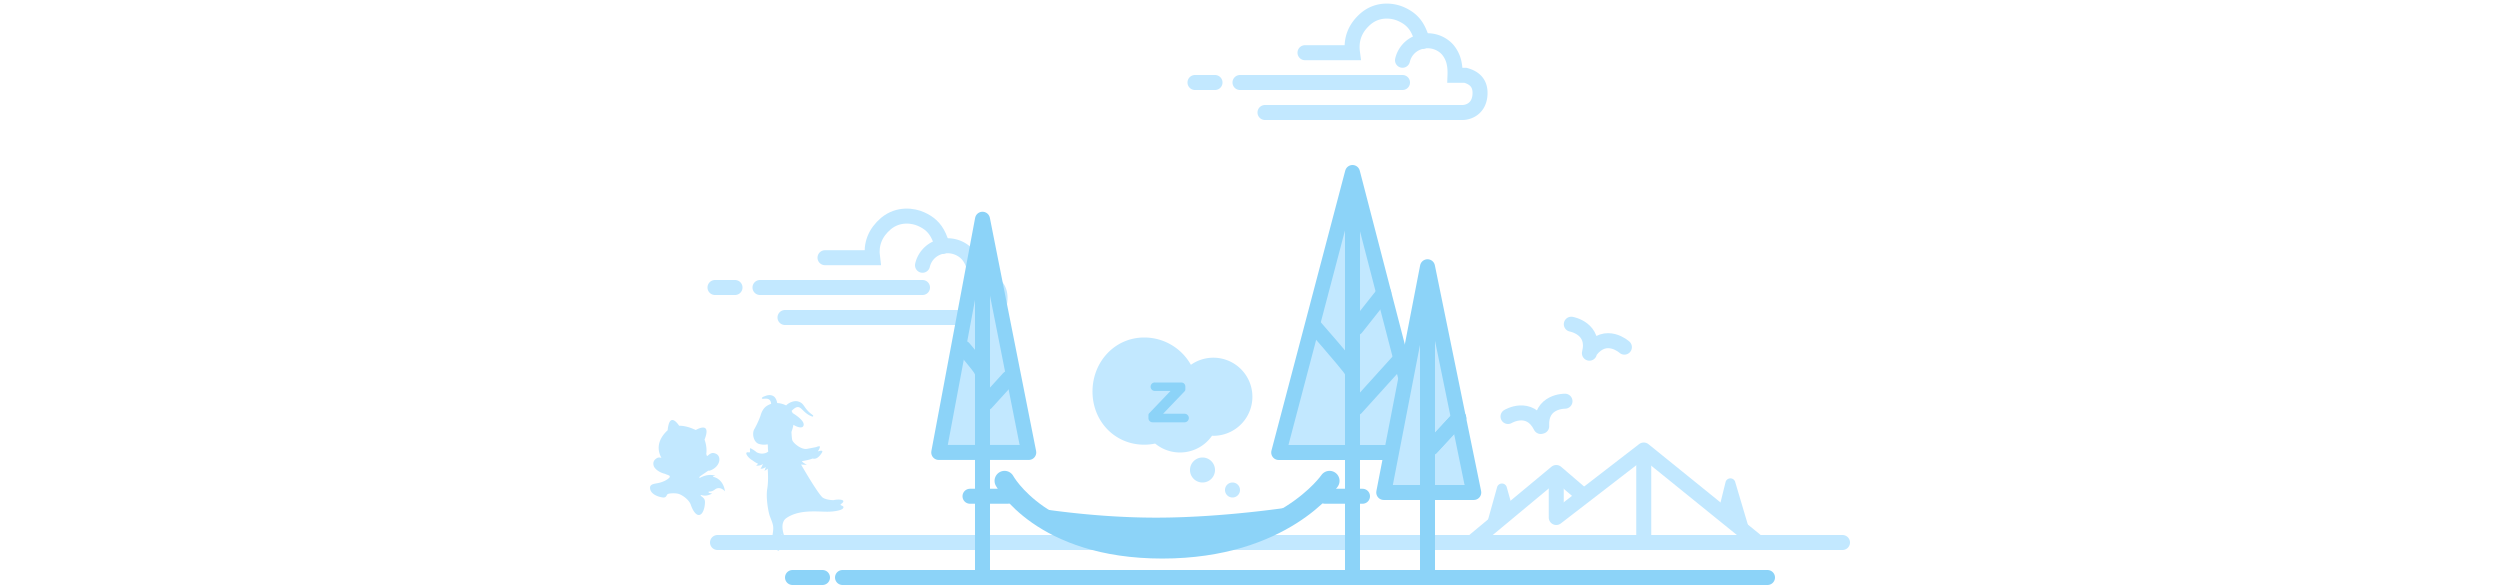 <svg width="500" xmlns="http://www.w3.org/2000/svg" fill="none" viewBox="0 0 240 117"><style>.a{stroke:#c2e8ff}.b{stroke-linecap:round}.c{stroke-linejoin:round}.d{stroke-width:3}.e{stroke:#8cd3f8}.f{fill:#8cd3f8}.g{fill:#c2e8ff}</style><g class="a b c d"><path d="m167.75 18 22.25-18 17.5 13.5" transform="matrix(-1 0 0 1 388.75 90)"/><path d="m185.25.5v17m-17.5-12v7.5c0-.13 0-2.6 0-7.5z" transform="translate(13.5 90)"/><path d="m151.5 9 5.25-4.5 16.25 13.5" transform="matrix(-1 0 0 1 338 90)"/></g><path d="M13.5 108.5h225" class="a b d"/><path d="M217.04 96.4l2.96 9.97-6.25-4.45 1.36-5.49a1 1 0 0 1 1.93-.04zM169.42 97.44l-2.53 9.06 5.61-4.95-1.15-4.11a1 1 0 0 0-1.93 0zM11.26 90.75c.1-.74.04-1.62-.29-2.66l-.06-.16C12.24 84.5 9.86 85.6 9.15 86a3.21 3.21 0 0 0-.38-.16s-1.44-.71-2.94-.69c-.55-.81-1.97-2.52-2.3.9-1.5 1.37-2.46 3.32-1.24 5.54-.26-.1-.56-.14-.84 0-.67.35-.93.9-.7 1.61.2.6 1.17 1.33 2.2 1.55a.3.3 0 0 0 .07.03c.19.1.49.18.78.31.08.03.13.1.15.2a.28.28 0 0 1-.07.23c-.51.55-1.46.92-2.16 1.07-.85.19-1.85.19-1.7 1.14C.2 99 1.98 99.45 2.64 99.5c.66.06.66-.53.9-.68.25-.16 1.42-.24 2.12-.06s2.13 1.12 2.5 2.2c.36 1.08 1.09 2.33 1.87 1.98.78-.34 1.03-2.12.95-2.73-.08-.64-.56-.77-.86-1.11 0-.02 0-.03.02-.05.12-.2.75.49 2.3-.35 0 0-.76-.07-.74-.29s.49.1 1.25-.49c.94-.72 1.79.05 2.04.35 0 0-.17-2.3-2.23-2.88-.35-.1-.14-.18.3-.23 0 0-1.3-.6-3.16.46l-.02.01.01-.17c.01-.07.05-.14.1-.18.56-.41 1.23-.84 1.66-1.15.14.02.27 0 .38-.03 1.2-.45 1.78-1.32 1.84-2.07.05-.8-.36-1.28-1.13-1.42-.48-.08-.9.25-1.16.51-.04.05-.1.06-.16.04s-.1-.07-.1-.14l-.07-.27zm25.06 11.55c-1.91.24-6.1-.7-9.04 1.31-1.52 1.05-.37 3.72-.37 3.72-.57-.34-.64-.6-.64-.6a5.85 5.85 0 0 0 .3.69s.67.63-.08 1.77c-.75 1.14-.9 1.01-.98.88-.07-.12-.11-.97-.3-.92-.18.04-.41.63-.64.59-.22-.04-.3-1.9-.15-2.58l.06.1c.04-.5.17-1 .17-1.62 0-.89-.4-1.6-.71-2.49-.3-.88-.79-3.63-.49-5.4s.08-4.05.08-4.05c-.15.26-.68.47-.68.47.15-.13.3-.78.3-.78-.62.5-1.07.31-1.07.31.28-.19.5-.95.5-.95-.39.45-1.35.38-1.35.38l.4-.38c-.36-.13-.8-.42-1.12-.67-.71-.38-1.38-1.22-1.23-1.5.15-.3.63.04.7-.17.09-.2-.1-.76.12-.76a5.9 5.9 0 0 1 1.23.8c.54.29 1.16.35 1.74.17.23-.07.42-.18.58-.32-.1-.58-.05-1.06-.1-1.4-.12-.1-.52.2-1.68-.09-1.15-.28-1.53-2.08-1.01-2.97s1.1-2.24 1.25-2.73c.14-.49.46-1.43 1.29-1.95.28-.18.56-.3.83-.39-.12-1.47-1.48-.92-1.76-1.02-.25-.1.04-.35.26-.42.27-.1 1.33-.66 2.13.03.28.25.5.74.58 1.25a4.41 4.41 0 0 1 1.79.48c.46-.52 1.53-1.01 2.3-.82 1.51.39 1.04 1.35 3.04 2.76.12.08.1.36-.15.27-2.3-.82-2.2-3.05-4.1-1.12l.23.47v-.02s2.82 1.64 2.06 2.66c-.3.4-1.2.12-1.92-.33-.1.51-.24 1-.4 1.43.04.66.08 1.3.16 1.61.15.6 1.83 2 2.97 1.77l1.81-.35c.33-.14.61-.2.7-.15.23.13-.37 1.02-.37 1.02s1.26-.46.82.25c-.76 1.23-1.44 1.3-1.84 1.16-.88.35-2.14.52-2.14.52.04.3.98.72.98.72-.45.04-1.17-.04-1.17-.04s3.54 6.16 4.4 6.66c.68.4 1.68.46 2.08.47.79-.2 1.9-.15 1.97.17.08.34-.56.6-.56.76s.9.21.49.72c-.41.5-2.3.63-2.3.63l.03-.01z" class="g"/><g class="a b d"><path d="M35 51.54h9.5c-.36-2.73.54-5 2.7-6.84 2.49-2.05 5.44-1.59 7.02-.88s2.76 1.67 3.58 3.5c.34.77.58 1.43.7 1.96"/><path d="M54.5 53.05a4.99 4.99 0 0 1 3.25-3.6 5.41 5.41 0 0 1 5.72 1.41 6.06 6.06 0 0 1 1.4 3c.12.64.16 1.37.13 2.2h2.08c1.94.52 2.91 1.67 2.93 3.46.02 3.19-2.31 3.98-3.51 3.98H27m-5-6h32.5m-41.5 0h4M131 10.54h9.5c-.36-2.73.54-5 2.7-6.84 2.49-2.05 5.44-1.59 7.02-.88s2.76 1.67 3.58 3.5c.34.77.58 1.43.7 1.96"/><path d="M150.5 12.05a4.99 4.99 0 0 1 3.25-3.6 5.41 5.41 0 0 1 5.72 1.41 6.06 6.06 0 0 1 1.4 3c.12.64.16 1.37.13 2.2h2.08c1.94.52 2.91 1.67 2.93 3.46.02 3.19-2.31 3.98-3.51 3.98H123m-5-6h32.5m-41.5 0h4"/></g><path d="M108 94a2.5 2.5 0 1 0 5 0 2.5 2.5 0 0 0-5 0zm8.5 2.5a1.5 1.5 0 1 1 0 3 1.5 1.5 0 0 1 0-3m-17.65-29c4 0 7.5 2.2 9.33 5.46a7.81 7.81 0 1 1 4.5 14.2l-.27-.02a7.8 7.8 0 0 1-11.38 1.57c-.7.15-1.43.23-2.18.23-5.91 0-10.35-4.71-10.35-10.63 0-5.92 4.44-10.81 10.35-10.81z" class="g"/><g class="f"><path d="M73.75 101.03s12.86 2.5 27.47 2.5c14.6 0 29.53-2.5 29.53-2.5s-6.14 3.79-9.3 4.98c-3.16 1.2-9.63 2.17-9.63 2.17s-6.39 1.72-9.57 1.79c-3.18.07-7.48-1.41-7.48-1.41L81.9 106zM100.97 76.5h5.3c.45 0 .8.36.8.8v.6a.5.5 0 0 1-.13.34l-4.32 4.51H107a.86.86 0 0 1 0 1.71h-6.48a.83.83 0 0 1-.83-.82V83a.5.5 0 0 1 .14-.34l4.27-4.47h-3.13a.85.85 0 1 1 0-1.7z" class="f"/></g><path stroke-width="4" d="M70.91 96.17s7.31 13.54 31.55 13.54c24.23 0 33.45-13.54 33.45-13.54" class="b c e"/><g class="b d e"><path d="M64 99.25h7.5m63.5 0h7.5M38.5 115.5h185m-195 0h6"/></g><path d="M68.35 53.73l5.66 34.33a2 2 0 0 1-1.98 2.33H60.02a2 2 0 0 1-1.97-2.37L64.4 53.7a2 2 0 0 1 3.94.04z" class="g"/><g class="b d e"><g class="c"><path d="m8.75.35 9.25 46.64h-18z" transform="translate(57.75 43.5)"/><path d="M71.75 75.62l-4.5 4.95zM62.75 69.62c2.33 2.74 3.5 4.22 3.5 4.45 0-.23-1.17-1.71-3.5-4.45z"/></g><path d="m8.75 4v67.4c0-.9 0-23.4 0-67.4z" transform="translate(57.75 43.5)"/></g><path d="M140.51 35.83l12.76 52.59a2 2 0 0 1-1.94 2.47h-23.07a2 2 0 0 1-1.93-2.52z" class="g"/><g class="b d e"><g class="c"><path d="m14.75 0 14.53 56h-29.286z" transform="translate(125.75 34.5)"/><path d="M150.25 71.62l-9 9.95zM132.75 65.12c5 5.74 7.5 8.72 7.5 8.95 0-.23-2.5-3.21-7.5-8.95zM146.75 58.62l-5.5 6.95z"/></g><path d="m14.75 3v77.4c0-.93 0-26.7 0-77.4z" transform="translate(125.75 34.5)"/></g><path d="M157.35 61.73l5.66 34.33a2 2 0 0 1-1.98 2.33h-12.01a2 2 0 0 1-1.97-2.37l6.36-34.33a2 2 0 0 1 3.94.04z" class="g"/><g class="b d e"><g class="c"><path d="m8.75.35 9.25 45.145h-18z" transform="translate(146.75 53)"/><path d="m9.5 30.6 5.5 5.95z" transform="matrix(-1 0 0 1 171.25 53)"/><path d="M161.75 83.62l-5.5 5.95z"/></g><path d="m8.75 2.55v59.9c0-.93 0-20.9 0-59.9z" transform="translate(146.75 53)"/><path d="M184.26 64.84s4.89.85 3.62 5.8M194.88 69.43s-3.68-3.34-6.8.71M171.6 83.3s4.26-2.57 6.55 2M183 80.24s-4.96-.1-4.66 5.01" class="a"/></g></svg>